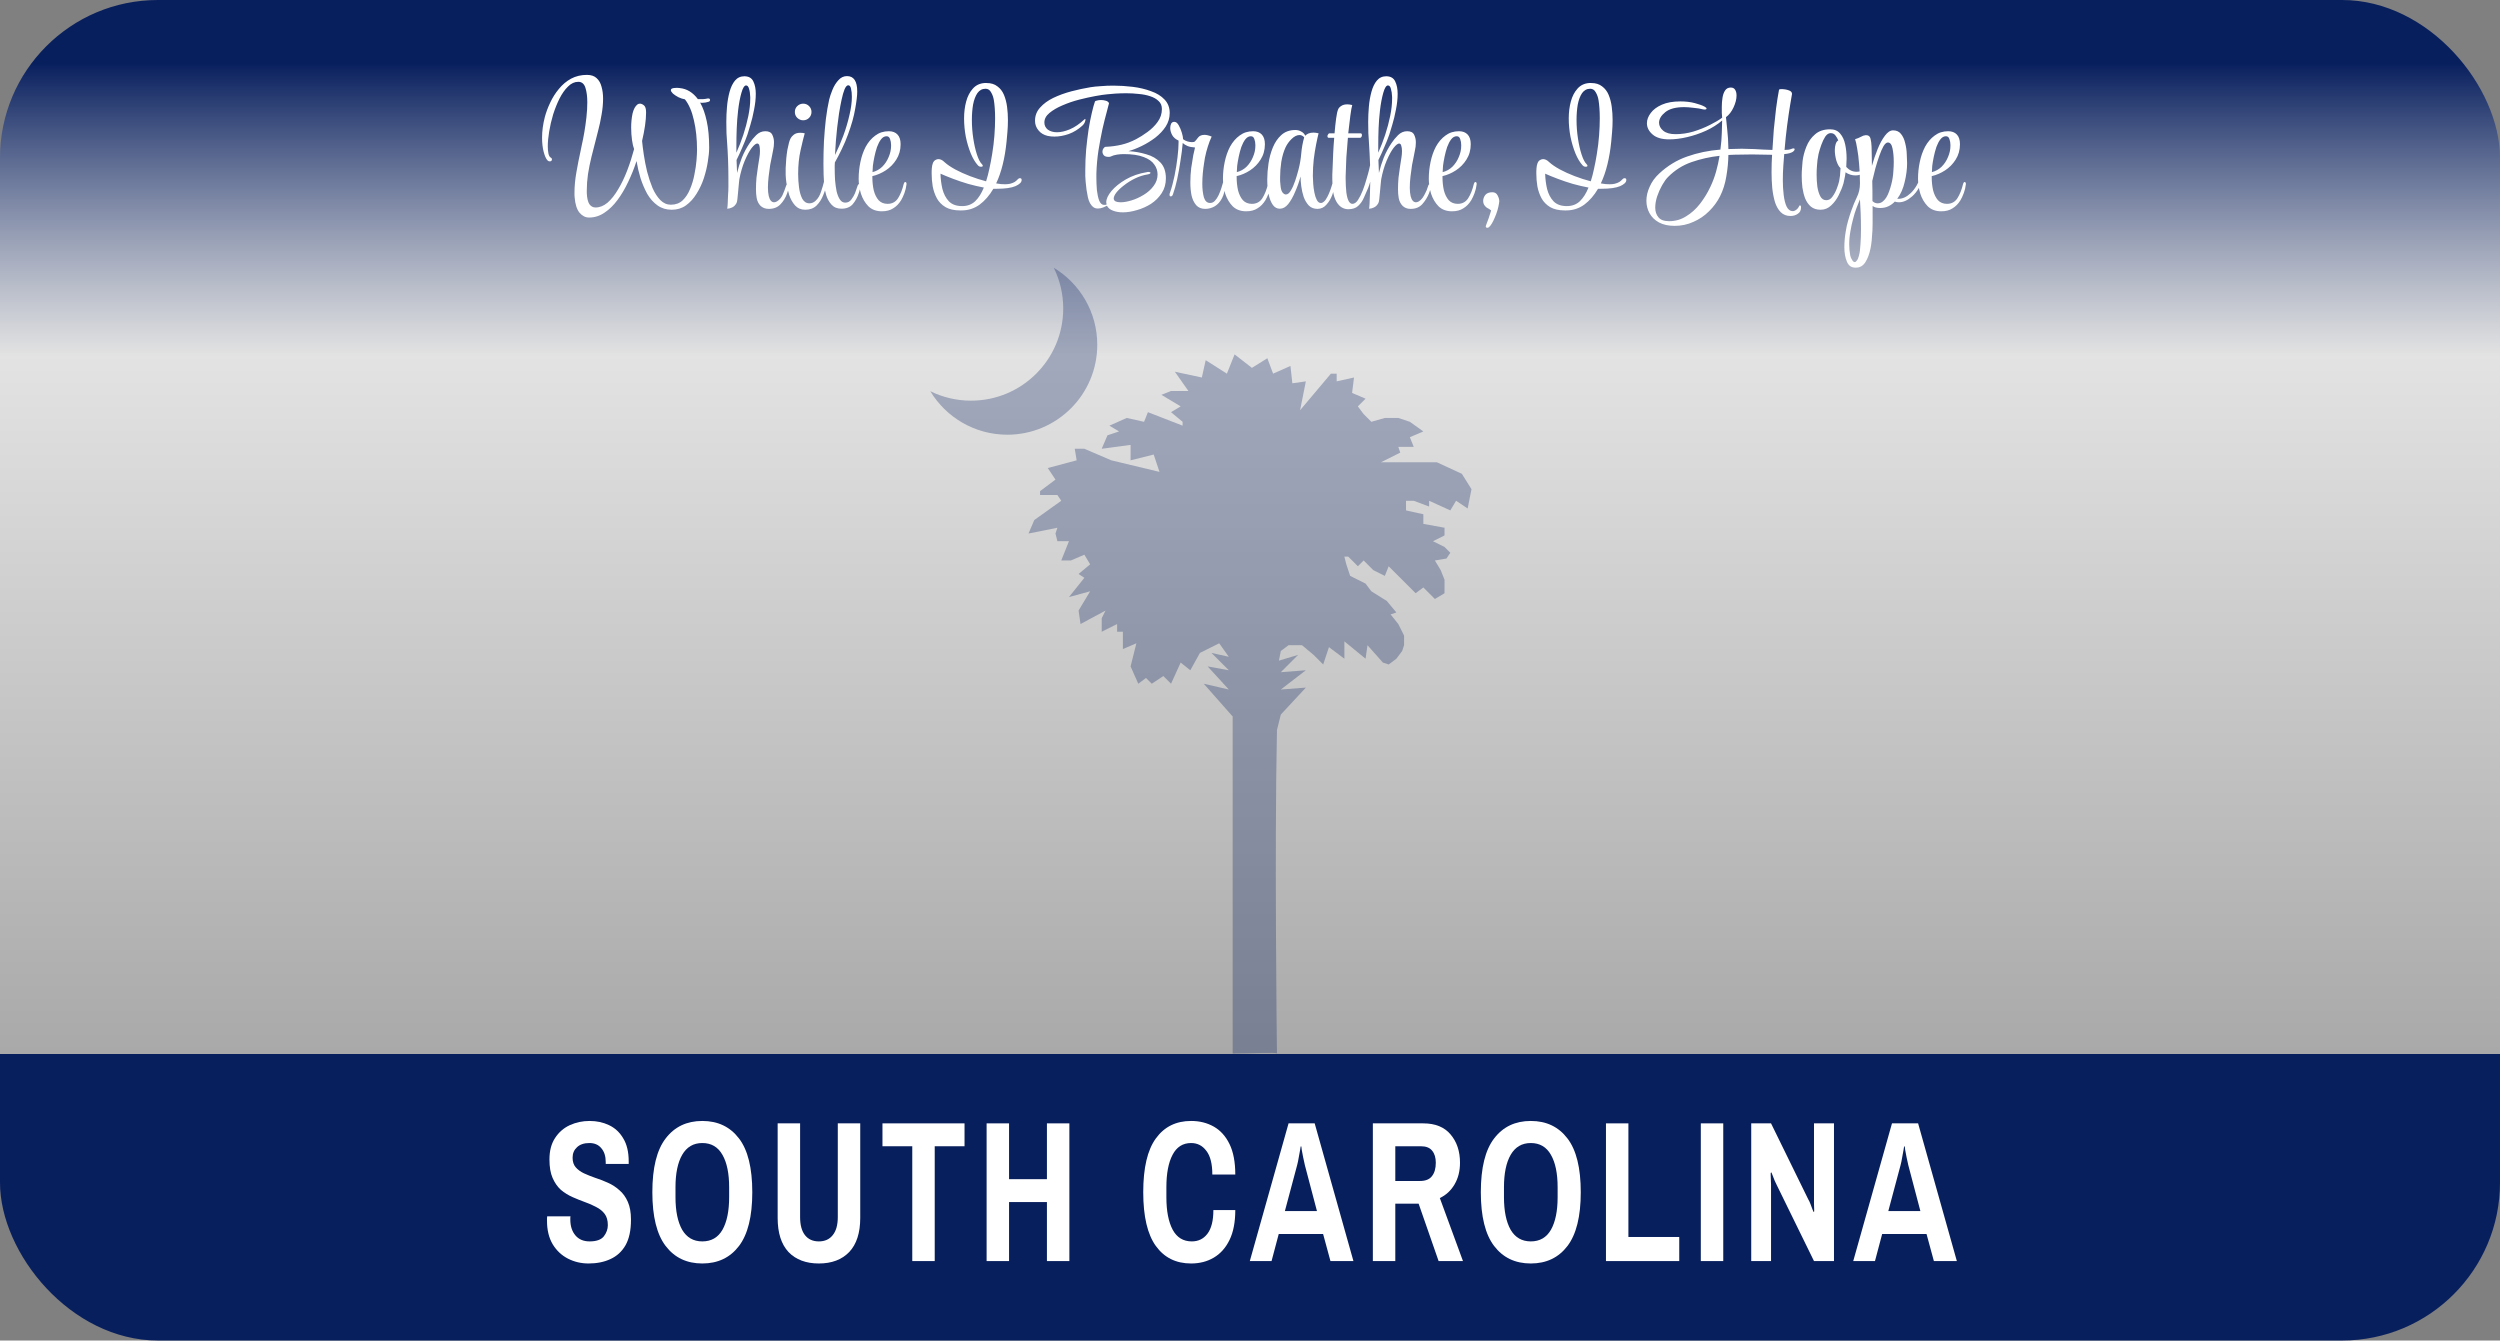 <svg width="649" height="348" viewBox="0 0 649 348" fill="none" xmlns="http://www.w3.org/2000/svg">
<rect x="0" y="0" width="649" height="348" fill="#808080" stroke="none"/>
<rect width="649" height="348" rx="41" fill="url(#paint0_linear_1068_330)"/>
<path d="M152.915 56.475C151.985 56.475 151.16 56.055 150.44 55.215C149.75 54.375 149.33 53.055 149.18 51.255C149.15 51.045 149.135 50.835 149.135 50.625C149.135 50.415 149.135 50.205 149.135 49.995C149.135 48.375 149.3 46.62 149.63 44.73C149.96 42.84 150.32 41.01 150.71 39.24C150.77 38.94 150.89 38.355 151.07 37.485C151.28 36.585 151.49 35.52 151.7 34.29C151.91 33.06 152.09 31.77 152.24 30.42C152.39 29.04 152.465 27.75 152.465 26.55C152.465 25.05 152.3 23.79 151.97 22.77C151.64 21.75 151.025 21.24 150.125 21.24C149.165 21.24 148.28 21.645 147.47 22.455C146.66 23.235 145.925 24.27 145.265 25.56C144.635 26.82 144.08 28.2 143.6 29.7C143.15 31.2 142.805 32.685 142.565 34.155C142.325 35.595 142.205 36.87 142.205 37.98C142.205 38.73 142.265 39.375 142.385 39.915C142.505 40.425 142.7 40.755 142.97 40.905C143.18 41.025 143.285 41.175 143.285 41.355C143.285 41.715 143.09 41.895 142.7 41.895C142.49 41.895 142.295 41.805 142.115 41.625C141.725 41.175 141.395 40.425 141.125 39.375C140.855 38.325 140.72 37.11 140.72 35.73C140.72 34.89 140.78 34.02 140.9 33.12C141.02 32.22 141.2 31.305 141.44 30.375C141.77 29.145 142.235 27.9 142.835 26.64C143.435 25.35 144.185 24.165 145.085 23.085C145.985 21.975 147.035 21.09 148.235 20.43C149.465 19.77 150.845 19.44 152.375 19.44C153.455 19.44 154.295 19.725 154.895 20.295C155.495 20.835 155.915 21.57 156.155 22.5C156.425 23.43 156.56 24.465 156.56 25.605C156.56 26.955 156.425 28.365 156.155 29.835C155.915 31.275 155.63 32.61 155.3 33.84C155 35.04 154.76 35.985 154.58 36.675C154.25 37.905 153.905 39.255 153.545 40.725C153.185 42.195 152.885 43.68 152.645 45.18C152.435 46.65 152.33 48.06 152.33 49.41V50.13C152.39 51.45 152.615 52.41 153.005 53.01C153.425 53.58 153.95 53.865 154.58 53.865C155.69 53.865 156.74 53.445 157.73 52.605C158.72 51.735 159.635 50.58 160.475 49.14C161.345 47.7 162.125 46.08 162.815 44.28C163.505 42.48 164.105 40.62 164.615 38.7C164.405 38.19 164.225 37.425 164.075 36.405C163.925 35.355 163.85 34.26 163.85 33.12C163.85 31.83 163.97 30.615 164.21 29.475C164.48 28.335 164.915 27.54 165.515 27.09C165.695 26.97 165.905 26.91 166.145 26.91C166.475 26.91 166.82 27.06 167.18 27.36C167.54 27.66 167.72 28.245 167.72 29.115V29.295C167.72 30.285 167.63 31.395 167.45 32.625C167.27 33.855 167.015 35.175 166.685 36.585C166.775 37.575 166.925 38.775 167.135 40.185C167.345 41.595 167.63 43.05 167.99 44.55C168.38 46.05 168.845 47.46 169.385 48.78C169.955 50.07 170.63 51.12 171.41 51.93C172.22 52.74 173.135 53.145 174.155 53.145C175.385 53.145 176.405 52.77 177.215 52.02C178.025 51.24 178.67 50.25 179.15 49.05C179.66 47.85 180.035 46.59 180.275 45.27C180.545 43.95 180.725 42.72 180.815 41.58C180.905 40.44 180.95 39.555 180.95 38.925C180.95 36.075 180.68 33.51 180.14 31.23C179.63 28.92 178.85 27.105 177.8 25.785C177.26 25.695 176.705 25.515 176.135 25.245C175.565 24.945 175.085 24.63 174.695 24.3C174.335 23.94 174.155 23.64 174.155 23.4C174.155 23.01 174.62 22.815 175.55 22.815C175.67 22.815 175.805 22.815 175.955 22.815C176.105 22.815 176.27 22.83 176.45 22.86C178.31 23.04 179.885 24 181.175 25.74C181.595 25.74 182.03 25.74 182.48 25.74C182.96 25.71 183.38 25.65 183.74 25.56H183.875C184.175 25.56 184.325 25.695 184.325 25.965C184.325 26.175 184.205 26.325 183.965 26.415C183.425 26.595 182.9 26.685 182.39 26.685C182.27 26.685 182.165 26.685 182.075 26.685C181.985 26.685 181.88 26.67 181.76 26.64C182.48 27.9 183.05 29.505 183.47 31.455C183.89 33.375 184.1 35.67 184.1 38.34C184.1 39.39 183.98 40.62 183.74 42.03C183.53 43.41 183.185 44.835 182.705 46.305C182.225 47.745 181.595 49.08 180.815 50.31C180.065 51.54 179.15 52.545 178.07 53.325C177.02 54.075 175.79 54.45 174.38 54.45C172.97 54.45 171.74 54.075 170.69 53.325C169.64 52.575 168.755 51.585 168.035 50.355C167.345 49.095 166.76 47.73 166.28 46.26C165.83 44.76 165.485 43.275 165.245 41.805C164.645 43.665 163.925 45.465 163.085 47.205C162.275 48.945 161.345 50.52 160.295 51.93C159.275 53.31 158.15 54.405 156.92 55.215C155.69 56.055 154.355 56.475 152.915 56.475ZM199.533 54.225C198.723 54.225 198.033 53.97 197.463 53.46C196.923 52.92 196.578 52.23 196.428 51.39C196.368 51.06 196.323 50.7 196.293 50.31C196.263 49.92 196.248 49.515 196.248 49.095C196.248 48.135 196.293 47.145 196.383 46.125C196.503 45.075 196.638 44.085 196.788 43.155C196.938 42.225 197.058 41.46 197.148 40.86C197.238 40.32 197.283 39.765 197.283 39.195C197.283 38.685 197.238 38.235 197.148 37.845C197.058 37.455 196.863 37.26 196.563 37.26C196.413 37.26 196.218 37.35 195.978 37.53C195.738 37.71 195.453 38.01 195.123 38.43C194.553 39.18 193.953 40.29 193.323 41.76C192.723 43.2 192.258 44.805 191.928 46.575C191.898 46.845 191.853 47.28 191.793 47.88C191.733 48.48 191.673 49.125 191.613 49.815C191.553 50.505 191.493 51.12 191.433 51.66C191.373 52.2 191.298 52.545 191.208 52.695C190.908 53.265 190.518 53.655 190.038 53.865C189.588 54.075 189.168 54.18 188.778 54.18C188.838 53.94 188.883 53.505 188.913 52.875C188.943 52.245 188.973 51.495 189.003 50.625C189.063 49.905 189.093 49.2 189.093 48.51C189.093 47.79 189.093 47.07 189.093 46.35C189.093 44.73 189.063 43.11 189.003 41.49C188.943 39.87 188.853 38.265 188.733 36.675C188.703 36.165 188.658 35.475 188.598 34.605C188.568 33.705 188.553 32.73 188.553 31.68C188.553 30.39 188.613 29.055 188.733 27.675C188.853 26.295 189.078 25.005 189.408 23.805C189.738 22.605 190.203 21.645 190.803 20.925C191.433 20.175 192.243 19.8 193.233 19.8C194.373 19.8 195.153 20.25 195.573 21.15C195.993 22.02 196.203 23.085 196.203 24.345C196.203 25.635 196.053 27.015 195.753 28.485C195.483 29.925 195.168 31.23 194.808 32.4C194.478 33.57 194.223 34.41 194.043 34.92C193.653 36.03 193.203 37.155 192.693 38.295C192.213 39.435 191.718 40.515 191.208 41.535L191.343 44.91C191.673 43.53 192.093 42.195 192.603 40.905C193.143 39.585 193.818 38.325 194.628 37.125C195.078 36.435 195.633 35.76 196.293 35.1C196.983 34.41 197.778 34.065 198.678 34.065C199.578 34.065 200.178 34.365 200.478 34.965C200.778 35.565 200.928 36.225 200.928 36.945C200.928 37.695 200.853 38.37 200.703 38.97C200.673 39.21 200.583 39.675 200.433 40.365C200.283 41.055 200.118 41.88 199.938 42.84C199.788 43.8 199.653 44.805 199.533 45.855C199.413 46.875 199.353 47.835 199.353 48.735C199.353 49.545 199.428 50.28 199.578 50.94C199.848 51.99 200.313 52.515 200.973 52.515C201.153 52.515 201.393 52.44 201.693 52.29C202.323 51.9 202.803 51.36 203.133 50.67C203.463 49.95 203.778 49.125 204.078 48.195C204.198 47.865 204.378 47.7 204.618 47.7C204.768 47.7 204.843 47.85 204.843 48.15V48.33C204.843 48.54 204.783 48.825 204.663 49.185C204.573 49.515 204.468 49.845 204.348 50.175C203.958 51.285 203.373 52.245 202.593 53.055C201.843 53.835 200.853 54.225 199.623 54.225H199.533ZM191.163 39.645C191.823 38.175 192.423 36.63 192.963 35.01C193.503 33.36 193.938 31.725 194.268 30.105C194.598 28.485 194.763 27 194.763 25.65V25.2C194.733 24.33 194.628 23.61 194.448 23.04C194.298 22.47 194.043 22.185 193.683 22.185C193.233 22.185 192.828 22.83 192.468 24.12C192.108 25.38 191.823 26.895 191.613 28.665C191.433 30.225 191.313 31.785 191.253 33.345C191.193 34.875 191.163 36.39 191.163 37.89V39.645ZM208.504 31.23C207.934 31.23 207.424 31.02 206.974 30.6C206.554 30.18 206.344 29.67 206.344 29.07C206.344 28.47 206.554 27.96 206.974 27.54C207.424 27.12 207.934 26.91 208.504 26.91C209.104 26.91 209.614 27.12 210.034 27.54C210.454 27.96 210.664 28.47 210.664 29.07C210.664 29.67 210.454 30.18 210.034 30.6C209.614 31.02 209.104 31.23 208.504 31.23ZM209.044 54.45C207.964 54.45 207.079 54.075 206.389 53.325C205.729 52.575 205.219 51.66 204.859 50.58C204.529 49.47 204.289 48.405 204.139 47.385C204.049 46.695 203.989 46.05 203.959 45.45C203.959 44.82 203.959 44.205 203.959 43.605C204.019 41.895 204.169 40.32 204.409 38.88C204.679 37.44 204.949 36.465 205.219 35.955C205.399 35.595 205.684 35.265 206.074 34.965C206.494 34.635 207.049 34.47 207.739 34.47C208.129 34.47 208.519 34.515 208.909 34.605C208.609 35.655 208.249 37.125 207.829 39.015C207.409 40.875 207.199 42.93 207.199 45.18C207.199 46.32 207.274 47.475 207.424 48.645C207.574 49.815 207.859 50.805 208.279 51.615C208.729 52.395 209.344 52.785 210.124 52.785C210.754 52.785 211.309 52.545 211.789 52.065C212.389 51.495 212.839 50.73 213.139 49.77C213.469 48.81 213.754 47.835 213.994 46.845C214.084 46.425 214.234 46.215 214.444 46.215C214.654 46.215 214.759 46.395 214.759 46.755C214.759 46.845 214.744 46.95 214.714 47.07C214.714 47.19 214.699 47.325 214.669 47.475C214.489 48.495 214.174 49.545 213.724 50.625C213.304 51.705 212.719 52.62 211.969 53.37C211.219 54.09 210.244 54.45 209.044 54.45ZM218.444 54.18C217.364 54.18 216.509 53.835 215.879 53.145C215.249 52.455 214.784 51.63 214.484 50.67C214.184 49.68 214.004 48.765 213.944 47.925C213.884 47.115 213.839 46.26 213.809 45.36C213.779 44.43 213.764 43.455 213.764 42.435C213.764 40.575 213.809 38.655 213.899 36.675C214.019 34.695 214.184 32.775 214.394 30.915C214.634 29.025 214.919 27.345 215.249 25.875C215.429 25.125 215.714 24.27 216.104 23.31C216.494 22.35 217.004 21.525 217.634 20.835C218.264 20.115 219.014 19.755 219.884 19.755C221.654 19.755 222.539 21.09 222.539 23.76C222.539 24.81 222.359 26.325 221.999 28.305C221.669 30.255 221.054 32.445 220.154 34.875C219.704 36.135 219.164 37.41 218.534 38.7C217.934 39.96 217.334 41.115 216.734 42.165C216.704 42.405 216.689 42.66 216.689 42.93C216.689 43.17 216.689 43.41 216.689 43.65C216.689 44.67 216.719 45.705 216.779 46.755C216.869 47.805 217.004 48.78 217.184 49.68C217.394 50.55 217.679 51.255 218.039 51.795C218.399 52.335 218.864 52.605 219.434 52.605C220.094 52.605 220.619 52.335 221.009 51.795C221.429 51.225 221.744 50.685 221.954 50.175C222.074 49.905 222.179 49.605 222.269 49.275C222.389 48.945 222.509 48.6 222.629 48.24C222.749 47.91 222.914 47.745 223.124 47.745C223.274 47.745 223.349 47.91 223.349 48.24V48.33C223.349 48.54 223.304 48.81 223.214 49.14C223.154 49.47 223.064 49.8 222.944 50.13C222.584 51.24 222.059 52.2 221.369 53.01C220.679 53.79 219.704 54.18 218.444 54.18ZM216.779 40.23C217.559 38.64 218.279 36.96 218.939 35.19C219.599 33.39 220.124 31.62 220.514 29.88C220.934 28.14 221.144 26.565 221.144 25.155C221.144 24.285 221.069 23.565 220.919 22.995C220.799 22.425 220.559 22.14 220.199 22.14C219.869 22.14 219.554 22.485 219.254 23.175C218.984 23.835 218.729 24.72 218.489 25.83C218.249 26.94 218.024 28.14 217.814 29.43C217.634 30.69 217.469 31.95 217.319 33.21C217.199 34.44 217.094 35.535 217.004 36.495C216.944 37.425 216.899 38.1 216.869 38.52C216.869 38.7 216.854 38.94 216.824 39.24C216.824 39.51 216.809 39.84 216.779 40.23ZM228.938 54.855C227.498 54.855 226.328 54.42 225.428 53.55C224.558 52.65 223.913 51.555 223.493 50.265C223.103 48.945 222.908 47.655 222.908 46.395C222.908 44.955 223.058 43.515 223.358 42.075C223.658 40.605 224.123 39.27 224.753 38.07C225.413 36.87 226.238 35.91 227.228 35.19C228.218 34.44 229.388 34.065 230.738 34.065C231.698 34.065 232.448 34.35 232.988 34.92C233.528 35.49 233.798 36.33 233.798 37.44C233.798 38.94 233.423 40.275 232.673 41.445C231.953 42.585 231.038 43.515 229.928 44.235C228.818 44.955 227.663 45.45 226.463 45.72V45.945C226.463 47.175 226.583 48.33 226.823 49.41C227.093 50.46 227.513 51.315 228.083 51.975C228.683 52.605 229.463 52.92 230.423 52.92C231.593 52.92 232.493 52.44 233.123 51.48C233.753 50.49 234.248 49.245 234.608 47.745C234.638 47.625 234.683 47.52 234.743 47.43C234.833 47.31 234.908 47.25 234.968 47.25C235.238 47.25 235.358 47.445 235.328 47.835C235.238 48.645 235.058 49.41 234.788 50.13C234.518 50.85 234.233 51.465 233.933 51.975C233.363 52.905 232.673 53.61 231.863 54.09C231.083 54.6 230.108 54.855 228.938 54.855ZM226.508 44.685C227.468 44.445 228.308 43.98 229.028 43.29C229.748 42.57 230.303 41.73 230.693 40.77C231.113 39.81 231.323 38.835 231.323 37.845V37.62C231.323 37.08 231.233 36.57 231.053 36.09C230.903 35.61 230.603 35.37 230.153 35.37C229.613 35.37 229.133 35.64 228.713 36.18C228.323 36.69 227.978 37.35 227.678 38.16C227.408 38.97 227.183 39.81 227.003 40.68C226.823 41.55 226.688 42.345 226.598 43.065C226.538 43.785 226.508 44.31 226.508 44.64V44.685ZM249.284 54.63C247.724 54.63 246.449 54.345 245.459 53.775C244.469 53.175 243.719 52.41 243.209 51.48C242.699 50.52 242.339 49.485 242.129 48.375C241.949 47.265 241.859 46.185 241.859 45.135C241.859 44.895 241.859 44.655 241.859 44.415C241.859 44.145 241.874 43.89 241.904 43.65C241.934 43.2 242.024 42.765 242.174 42.345C242.354 41.895 242.639 41.595 243.029 41.445C243.209 41.355 243.419 41.31 243.659 41.31C243.869 41.31 244.109 41.37 244.379 41.49C244.649 41.61 244.934 41.82 245.234 42.12C245.894 42.72 246.794 43.335 247.934 43.965C249.104 44.595 250.394 45.18 251.804 45.72C253.214 46.26 254.609 46.71 255.989 47.07C256.319 46.05 256.604 44.955 256.844 43.785C257.114 42.585 257.354 41.325 257.564 40.005C257.834 38.385 258.029 36.78 258.149 35.19C258.269 33.6 258.329 32.115 258.329 30.735C258.329 29.775 258.299 28.89 258.239 28.08C258.179 27.27 258.104 26.595 258.014 26.055C257.894 25.275 257.654 24.585 257.294 23.985C256.964 23.355 256.484 23.04 255.854 23.04C254.984 23.04 254.279 23.415 253.739 24.165C253.229 24.915 252.854 25.905 252.614 27.135C252.404 28.365 252.299 29.7 252.299 31.14C252.299 32.73 252.419 34.32 252.659 35.91C252.899 37.5 253.214 38.895 253.604 40.095C253.994 41.295 254.414 42.12 254.864 42.57C255.044 42.75 255.134 42.9 255.134 43.02C255.134 43.2 254.984 43.29 254.684 43.29C254.354 43.29 254.084 43.17 253.874 42.93C253.184 42.18 252.569 41.16 252.029 39.87C251.489 38.55 251.054 37.095 250.724 35.505C250.424 33.915 250.274 32.325 250.274 30.735C250.274 29.175 250.454 27.72 250.814 26.37C251.174 25.02 251.744 23.91 252.524 23.04C253.304 22.14 254.324 21.645 255.584 21.555H256.124C257.264 21.555 258.194 21.84 258.914 22.41C259.664 22.95 260.234 23.685 260.624 24.615C261.014 25.545 261.284 26.58 261.434 27.72C261.584 28.86 261.659 30 261.659 31.14C261.659 32.25 261.614 33.3 261.524 34.29C261.434 35.28 261.359 36.12 261.299 36.81C261.089 38.91 260.759 40.875 260.309 42.705C259.859 44.535 259.289 46.17 258.599 47.61C259.019 47.67 259.424 47.73 259.814 47.79C260.204 47.82 260.564 47.835 260.894 47.835C261.404 47.835 261.854 47.79 262.244 47.7C262.784 47.55 263.189 47.385 263.459 47.205C263.759 46.995 263.999 46.785 264.179 46.575C264.359 46.365 264.554 46.26 264.764 46.26C265.064 46.26 265.214 46.395 265.214 46.665V46.755C265.214 47.325 264.674 47.85 263.594 48.33C262.514 48.78 260.909 49.005 258.779 49.005H257.879C256.859 50.745 255.659 52.125 254.279 53.145C252.899 54.135 251.324 54.63 249.554 54.63H249.284ZM249.779 53.505C251.129 53.505 252.254 53.085 253.154 52.245C254.054 51.375 254.804 50.19 255.404 48.69C254.114 48.45 252.764 48.135 251.354 47.745C249.944 47.325 248.609 46.875 247.349 46.395C246.089 45.915 245.024 45.48 244.154 45.09C244.184 46.44 244.349 47.76 244.649 49.05C244.979 50.34 245.534 51.405 246.314 52.245C247.124 53.085 248.279 53.505 249.779 53.505ZM291.505 55.125C290.515 55.125 289.645 54.975 288.895 54.675C288.175 54.405 287.665 53.985 287.365 53.415C287.155 53.535 286.825 53.685 286.375 53.865C285.925 54.045 285.475 54.135 285.025 54.135C284.575 54.135 284.2 54.03 283.9 53.82C283.18 53.31 282.685 52.44 282.415 51.21C282.145 49.98 281.95 48.63 281.83 47.16C281.8 46.68 281.77 46.2 281.74 45.72C281.74 45.21 281.74 44.7 281.74 44.19C281.74 42.45 281.815 40.665 281.965 38.835C282.145 37.005 282.355 35.265 282.595 33.615C282.865 31.965 283.15 30.51 283.45 29.25C283.75 27.96 284.02 26.985 284.26 26.325C284.32 26.235 284.5 26.16 284.8 26.1C285.1 26.01 285.445 25.965 285.835 25.965C286.255 25.965 286.66 26.025 287.05 26.145C287.44 26.235 287.725 26.445 287.905 26.775C287.815 27.195 287.605 28.005 287.275 29.205C286.945 30.375 286.585 31.815 286.195 33.525C285.835 35.205 285.49 37.05 285.16 39.06C284.86 41.04 284.68 43.05 284.62 45.09V46.215C284.62 47.235 284.665 48.285 284.755 49.365C284.875 50.415 285.07 51.315 285.34 52.065C285.64 52.785 286.045 53.16 286.555 53.19H286.645C286.735 53.19 286.825 53.19 286.915 53.19C287.035 53.16 287.155 53.13 287.275 53.1C287.215 52.86 287.185 52.665 287.185 52.515C287.185 51.645 287.635 50.67 288.535 49.59C289.435 48.51 290.68 47.505 292.27 46.575C293.89 45.645 295.72 45.015 297.76 44.685C297.85 44.655 297.925 44.64 297.985 44.64C298.075 44.64 298.135 44.64 298.165 44.64C298.495 44.64 298.66 44.715 298.66 44.865C298.66 45.045 298.435 45.18 297.985 45.27C296.845 45.45 295.75 45.795 294.7 46.305C293.65 46.815 292.705 47.4 291.865 48.06C291.025 48.69 290.35 49.32 289.84 49.95C289.36 50.58 289.12 51.105 289.12 51.525C289.12 51.855 289.285 52.11 289.615 52.29C289.945 52.44 290.38 52.515 290.92 52.515C291.73 52.515 292.675 52.35 293.755 52.02C294.835 51.69 295.885 51.21 296.905 50.58C297.955 49.95 298.81 49.185 299.47 48.285C300.16 47.385 300.505 46.38 300.505 45.27C300.505 44.34 300.22 43.485 299.65 42.705C299.11 41.895 298.195 41.25 296.905 40.77C295.615 40.26 293.89 40.005 291.73 40.005C291.16 40.005 290.575 40.05 289.975 40.14C289.375 40.23 288.79 40.41 288.22 40.68C288.13 40.68 288.04 40.695 287.95 40.725C287.89 40.725 287.83 40.725 287.77 40.725C287.2 40.725 286.795 40.59 286.555 40.32C286.315 40.02 286.195 39.705 286.195 39.375C286.195 39.045 286.285 38.76 286.465 38.52C286.645 38.25 286.84 38.115 287.05 38.115C288.46 38.055 289.81 37.875 291.1 37.575C292.39 37.275 293.665 36.795 294.925 36.135C295.855 35.655 296.83 35.04 297.85 34.29C298.9 33.54 299.785 32.67 300.505 31.68C301.255 30.66 301.63 29.535 301.63 28.305C301.63 27.435 301.345 26.745 300.775 26.235C300.235 25.695 299.5 25.275 298.57 24.975C297.67 24.675 296.68 24.48 295.6 24.39C294.52 24.27 293.455 24.21 292.405 24.21C291.385 24.21 290.425 24.24 289.525 24.3C288.655 24.36 287.965 24.42 287.455 24.48C286.735 24.54 285.715 24.69 284.395 24.93C283.075 25.17 281.65 25.485 280.12 25.875C278.62 26.265 277.18 26.76 275.8 27.36C274.45 27.93 273.325 28.59 272.425 29.34C271.555 30.06 271.12 30.885 271.12 31.815C271.12 32.565 271.42 33.18 272.02 33.66C272.65 34.11 273.445 34.335 274.405 34.335C275.395 34.335 276.505 34.08 277.735 33.57C278.995 33.03 280.27 32.16 281.56 30.96C281.62 30.9 281.665 30.87 281.695 30.87C281.755 30.87 281.785 30.93 281.785 31.05C281.785 31.23 281.725 31.47 281.605 31.77C281.485 32.07 281.275 32.355 280.975 32.625C279.925 33.585 278.755 34.305 277.465 34.785C276.175 35.235 274.93 35.46 273.73 35.46C273.43 35.46 273.13 35.445 272.83 35.415C272.53 35.385 272.245 35.34 271.975 35.28C270.955 35.04 270.16 34.56 269.59 33.84C268.99 33.12 268.69 32.295 268.69 31.365C268.69 30.045 269.125 28.905 269.995 27.945C270.865 26.955 272.005 26.115 273.415 25.425C274.855 24.735 276.415 24.165 278.095 23.715C279.805 23.265 281.485 22.905 283.135 22.635C283.885 22.515 284.77 22.425 285.79 22.365C286.81 22.275 287.89 22.23 289.03 22.23C290.68 22.23 292.36 22.335 294.07 22.545C295.78 22.755 297.355 23.13 298.795 23.67C300.265 24.18 301.435 24.9 302.305 25.83C303.205 26.76 303.655 27.93 303.655 29.34C303.655 30.6 303.31 31.77 302.62 32.85C301.93 33.9 301.03 34.86 299.92 35.73C298.81 36.57 297.64 37.29 296.41 37.89C295.18 38.49 294.025 38.94 292.945 39.24C294.565 39.33 296.11 39.6 297.58 40.05C299.08 40.47 300.295 41.175 301.225 42.165C302.185 43.155 302.665 44.535 302.665 46.305C302.665 47.745 302.305 49.02 301.585 50.13C300.865 51.24 299.935 52.17 298.795 52.92C297.655 53.64 296.44 54.18 295.15 54.54C293.86 54.93 292.645 55.125 291.505 55.125ZM312.884 54.225C311.894 54.225 311.114 53.91 310.544 53.28C309.974 52.62 309.569 51.78 309.329 50.76C309.119 49.71 309.014 48.585 309.014 47.385C309.014 46.095 309.089 44.835 309.239 43.605C309.419 42.345 309.599 41.235 309.779 40.275C309.989 39.315 310.139 38.655 310.229 38.295C309.389 38.235 308.729 38.1 308.249 37.89C307.769 37.68 307.364 37.425 307.034 37.125C306.914 38.565 306.719 40.11 306.449 41.76C306.209 43.41 305.924 45 305.594 46.53C305.264 48.03 304.904 49.32 304.514 50.4C304.394 50.79 304.199 50.985 303.929 50.985C303.719 50.985 303.614 50.85 303.614 50.58C303.614 50.52 303.614 50.445 303.614 50.355C303.644 50.265 303.674 50.175 303.704 50.085C304.184 48.705 304.589 47.205 304.919 45.585C305.249 43.935 305.504 42.345 305.684 40.815C305.864 39.285 305.954 38.01 305.954 36.99V36.495C305.204 36.165 304.649 35.685 304.289 35.055C303.959 34.425 303.794 33.825 303.794 33.255C303.794 32.835 303.869 32.46 304.019 32.13C304.199 31.8 304.454 31.635 304.784 31.635H304.874C305.294 31.635 305.669 31.935 305.999 32.535C306.329 33.105 306.599 33.75 306.809 34.47C307.019 35.16 307.124 35.715 307.124 36.135C307.484 36.405 307.874 36.6 308.294 36.72C308.744 36.84 309.119 36.9 309.419 36.9C309.809 36.9 310.064 36.84 310.184 36.72C310.424 36.48 310.709 36.135 311.039 35.685C311.399 35.235 311.954 35.01 312.704 35.01C313.214 35.01 313.829 35.16 314.549 35.46C314.189 36.21 313.859 37.065 313.559 38.025C313.259 38.955 313.004 39.945 312.794 40.995C312.764 41.235 312.689 41.715 312.569 42.435C312.449 43.155 312.344 43.98 312.254 44.91C312.164 45.84 312.119 46.77 312.119 47.7C312.119 49.02 312.254 50.19 312.524 51.21C312.824 52.2 313.364 52.695 314.144 52.695C314.624 52.695 315.044 52.5 315.404 52.11C315.764 51.72 316.079 51.24 316.349 50.67C316.619 50.07 316.844 49.5 317.024 48.96C317.204 48.39 317.339 47.94 317.429 47.61C317.489 47.34 317.609 47.205 317.789 47.205C317.939 47.205 318.014 47.37 318.014 47.7V47.925C318.014 49.305 317.759 50.475 317.249 51.435C316.769 52.365 316.139 53.07 315.359 53.55C314.579 54 313.754 54.225 312.884 54.225ZM323.509 54.855C322.069 54.855 320.899 54.42 319.999 53.55C319.129 52.65 318.484 51.555 318.064 50.265C317.674 48.945 317.479 47.655 317.479 46.395C317.479 44.955 317.629 43.515 317.929 42.075C318.229 40.605 318.694 39.27 319.324 38.07C319.984 36.87 320.809 35.91 321.799 35.19C322.789 34.44 323.959 34.065 325.309 34.065C326.269 34.065 327.019 34.35 327.559 34.92C328.099 35.49 328.369 36.33 328.369 37.44C328.369 38.94 327.994 40.275 327.244 41.445C326.524 42.585 325.609 43.515 324.499 44.235C323.389 44.955 322.234 45.45 321.034 45.72V45.945C321.034 47.175 321.154 48.33 321.394 49.41C321.664 50.46 322.084 51.315 322.654 51.975C323.254 52.605 324.034 52.92 324.994 52.92C326.164 52.92 327.064 52.44 327.694 51.48C328.324 50.49 328.819 49.245 329.179 47.745C329.209 47.625 329.254 47.52 329.314 47.43C329.404 47.31 329.479 47.25 329.539 47.25C329.809 47.25 329.929 47.445 329.899 47.835C329.809 48.645 329.629 49.41 329.359 50.13C329.089 50.85 328.804 51.465 328.504 51.975C327.934 52.905 327.244 53.61 326.434 54.09C325.654 54.6 324.679 54.855 323.509 54.855ZM321.079 44.685C322.039 44.445 322.879 43.98 323.599 43.29C324.319 42.57 324.874 41.73 325.264 40.77C325.684 39.81 325.894 38.835 325.894 37.845V37.62C325.894 37.08 325.804 36.57 325.624 36.09C325.474 35.61 325.174 35.37 324.724 35.37C324.184 35.37 323.704 35.64 323.284 36.18C322.894 36.69 322.549 37.35 322.249 38.16C321.979 38.97 321.754 39.81 321.574 40.68C321.394 41.55 321.259 42.345 321.169 43.065C321.109 43.785 321.079 44.31 321.079 44.64V44.685ZM342.035 54.225C341.105 54.225 340.355 53.94 339.785 53.37C339.215 52.77 338.765 52.02 338.435 51.12C338.135 50.19 337.925 49.26 337.805 48.33C337.685 47.37 337.625 46.53 337.625 45.81C337.265 47.16 336.8 48.48 336.23 49.77C335.69 51.06 335.09 52.125 334.43 52.965C333.77 53.775 333.05 54.18 332.27 54.18H332.225C331.505 54.18 330.905 53.85 330.425 53.19C329.945 52.5 329.585 51.6 329.345 50.49C329.105 49.38 328.985 48.18 328.985 46.89V46.44C328.985 45.24 329.09 43.92 329.3 42.48C329.51 41.01 329.885 39.615 330.425 38.295C330.965 36.975 331.7 35.895 332.63 35.055C333.59 34.185 334.805 33.75 336.275 33.75C336.845 33.75 337.355 33.885 337.805 34.155C338.285 34.395 338.63 34.755 338.84 35.235C339.05 34.995 339.335 34.8 339.695 34.65C340.055 34.5 340.49 34.425 341 34.425C341.18 34.425 341.375 34.44 341.585 34.47C341.825 34.5 342.065 34.545 342.305 34.605C342.125 35.295 341.915 36.24 341.675 37.44C341.435 38.64 341.225 39.96 341.045 41.4C340.895 42.81 340.82 44.19 340.82 45.54V45.72C340.82 46.29 340.85 46.965 340.91 47.745C340.97 48.525 341.075 49.29 341.225 50.04C341.375 50.79 341.585 51.42 341.855 51.93C342.125 52.44 342.47 52.695 342.89 52.695H342.935C343.175 52.695 343.43 52.575 343.7 52.335C344 52.095 344.315 51.645 344.645 50.985C345.095 50.115 345.515 48.99 345.905 47.61C345.965 47.34 346.085 47.205 346.265 47.205C346.415 47.205 346.49 47.385 346.49 47.745V47.925C346.43 48.705 346.22 49.59 345.86 50.58C345.5 51.57 344.99 52.425 344.33 53.145C343.7 53.865 342.935 54.225 342.035 54.225ZM333.8 50.49C334.28 50.49 334.715 50.145 335.105 49.455C335.525 48.765 335.9 47.925 336.23 46.935C336.56 45.945 336.845 44.985 337.085 44.055C337.445 42.675 337.685 41.28 337.805 39.87C337.925 38.43 338.18 37.02 338.57 35.64C338.21 35.25 337.805 35.055 337.355 35.055C336.695 35.055 336.02 35.385 335.33 36.045C334.64 36.705 334.1 37.455 333.71 38.295C333.23 39.345 332.87 40.575 332.63 41.985C332.42 43.395 332.315 44.745 332.315 46.035C332.315 46.365 332.315 46.695 332.315 47.025C332.345 47.355 332.375 47.67 332.405 47.97C332.465 48.87 332.63 49.515 332.9 49.905C333.2 50.295 333.5 50.49 333.8 50.49ZM350.005 54.315C349.435 54.315 348.88 54.165 348.34 53.865C347.8 53.535 347.335 53.04 346.945 52.38C346.465 51.54 346.165 50.565 346.045 49.455C345.925 48.345 345.865 47.34 345.865 46.44V45.36C345.895 45 345.925 44.325 345.955 43.335C345.985 42.345 346.03 41.19 346.09 39.87C346.15 38.52 346.24 37.155 346.36 35.775H344.965C344.725 35.775 344.605 35.625 344.605 35.325C344.605 35.175 344.665 35.025 344.785 34.875C344.875 34.695 344.995 34.605 345.145 34.605H346.45C346.57 33.195 346.705 31.92 346.855 30.78C347.005 29.64 347.185 28.83 347.395 28.35C347.545 28.02 347.815 27.735 348.205 27.495C348.595 27.225 349.12 27.09 349.78 27.09C349.96 27.09 350.155 27.105 350.365 27.135C350.605 27.165 350.83 27.21 351.04 27.27C350.89 27.78 350.725 28.71 350.545 30.06C350.365 31.38 350.185 32.895 350.005 34.605H353.2C353.44 34.605 353.56 34.77 353.56 35.1C353.56 35.25 353.515 35.4 353.425 35.55C353.335 35.7 353.215 35.775 353.065 35.775H349.915C349.765 37.425 349.63 39.135 349.51 40.905C349.42 42.645 349.36 44.25 349.33 45.72V46.485C349.33 46.995 349.345 47.565 349.375 48.195C349.405 48.795 349.45 49.38 349.51 49.95C349.66 51.03 349.87 51.795 350.14 52.245C350.41 52.695 350.725 52.92 351.085 52.92C351.595 52.92 352.075 52.59 352.525 51.93C352.975 51.24 353.395 50.4 353.785 49.41C354.175 48.39 354.505 47.385 354.775 46.395C355.075 45.405 355.3 44.58 355.45 43.92C355.6 43.23 355.675 42.885 355.675 42.885C355.645 41.835 355.6 40.8 355.54 39.78C355.48 38.73 355.42 37.695 355.36 36.675C355.33 36.165 355.285 35.475 355.225 34.605C355.195 33.705 355.18 32.73 355.18 31.68C355.18 30.39 355.24 29.055 355.36 27.675C355.48 26.295 355.705 25.005 356.035 23.805C356.365 22.605 356.83 21.645 357.43 20.925C358.06 20.175 358.87 19.8 359.86 19.8C361 19.8 361.78 20.25 362.2 21.15C362.62 22.02 362.83 23.085 362.83 24.345C362.83 25.635 362.68 27.015 362.38 28.485C362.11 29.925 361.795 31.23 361.435 32.4C361.105 33.57 360.85 34.41 360.67 34.92C360.28 36.03 359.83 37.155 359.32 38.295C358.84 39.435 358.345 40.515 357.835 41.535L357.97 44.91C358.3 43.53 358.72 42.195 359.23 40.905C359.77 39.585 360.445 38.325 361.255 37.125C361.705 36.435 362.26 35.76 362.92 35.1C363.61 34.41 364.405 34.065 365.305 34.065C366.205 34.065 366.805 34.365 367.105 34.965C367.405 35.565 367.555 36.225 367.555 36.945C367.555 37.695 367.48 38.37 367.33 38.97C367.3 39.21 367.21 39.675 367.06 40.365C366.91 41.055 366.745 41.88 366.565 42.84C366.415 43.8 366.28 44.805 366.16 45.855C366.04 46.875 365.98 47.835 365.98 48.735C365.98 49.545 366.055 50.28 366.205 50.94C366.475 51.99 366.94 52.515 367.6 52.515C367.78 52.515 368.02 52.44 368.32 52.29C368.71 52.05 369.04 51.735 369.31 51.345C369.58 50.955 369.805 50.565 369.985 50.175C370.135 49.905 370.27 49.62 370.39 49.32C370.51 48.99 370.63 48.63 370.75 48.24C370.87 47.91 371.035 47.745 371.245 47.745C371.395 47.745 371.47 47.895 371.47 48.195V48.375C371.41 48.885 371.245 49.485 370.975 50.175C370.555 51.225 369.97 52.17 369.22 53.01C368.47 53.82 367.48 54.225 366.25 54.225H366.16C365.35 54.225 364.675 53.97 364.135 53.46C363.595 52.92 363.25 52.23 363.1 51.39C363.04 51.06 362.995 50.7 362.965 50.31C362.935 49.92 362.92 49.515 362.92 49.095C362.92 48.135 362.965 47.145 363.055 46.125C363.175 45.075 363.31 44.085 363.46 43.155C363.61 42.225 363.73 41.46 363.82 40.86C363.91 40.32 363.955 39.765 363.955 39.195C363.955 38.685 363.895 38.235 363.775 37.845C363.685 37.455 363.49 37.26 363.19 37.26C363.04 37.26 362.845 37.35 362.605 37.53C362.365 37.71 362.08 38.01 361.75 38.43C361.18 39.18 360.58 40.29 359.95 41.76C359.35 43.2 358.885 44.805 358.555 46.575C358.525 46.845 358.48 47.28 358.42 47.88C358.36 48.48 358.3 49.125 358.24 49.815C358.18 50.505 358.12 51.12 358.06 51.66C358 52.2 357.925 52.545 357.835 52.695C357.535 53.265 357.145 53.655 356.665 53.865C356.215 54.075 355.795 54.18 355.405 54.18C355.465 53.94 355.51 53.505 355.54 52.875C355.57 52.245 355.6 51.495 355.63 50.625C355.66 50.025 355.675 49.44 355.675 48.87C355.705 48.3 355.72 47.73 355.72 47.16C355.63 47.43 355.54 47.715 355.45 48.015C355.36 48.285 355.27 48.54 355.18 48.78C354.82 49.62 354.445 50.475 354.055 51.345C353.695 52.185 353.2 52.89 352.57 53.46C351.97 54.03 351.115 54.315 350.005 54.315ZM357.79 39.645C358.45 38.175 359.05 36.63 359.59 35.01C360.13 33.36 360.565 31.725 360.895 30.105C361.225 28.485 361.39 27 361.39 25.65V25.2C361.36 24.33 361.255 23.61 361.075 23.04C360.925 22.47 360.67 22.185 360.31 22.185C359.86 22.185 359.455 22.83 359.095 24.12C358.735 25.38 358.45 26.895 358.24 28.665C358.06 30.225 357.94 31.785 357.88 33.345C357.82 34.875 357.79 36.39 357.79 37.89V39.645ZM376.946 54.855C375.506 54.855 374.336 54.42 373.436 53.55C372.566 52.65 371.921 51.555 371.501 50.265C371.111 48.945 370.916 47.655 370.916 46.395C370.916 44.955 371.066 43.515 371.366 42.075C371.666 40.605 372.131 39.27 372.761 38.07C373.421 36.87 374.246 35.91 375.236 35.19C376.226 34.44 377.396 34.065 378.746 34.065C379.706 34.065 380.456 34.35 380.996 34.92C381.536 35.49 381.806 36.33 381.806 37.44C381.806 38.94 381.431 40.275 380.681 41.445C379.961 42.585 379.046 43.515 377.936 44.235C376.826 44.955 375.671 45.45 374.471 45.72V45.945C374.471 47.175 374.591 48.33 374.831 49.41C375.101 50.46 375.521 51.315 376.091 51.975C376.691 52.605 377.471 52.92 378.431 52.92C379.601 52.92 380.501 52.44 381.131 51.48C381.761 50.49 382.256 49.245 382.616 47.745C382.646 47.625 382.691 47.52 382.751 47.43C382.841 47.31 382.916 47.25 382.976 47.25C383.246 47.25 383.366 47.445 383.336 47.835C383.246 48.645 383.066 49.41 382.796 50.13C382.526 50.85 382.241 51.465 381.941 51.975C381.371 52.905 380.681 53.61 379.871 54.09C379.091 54.6 378.116 54.855 376.946 54.855ZM374.516 44.685C375.476 44.445 376.316 43.98 377.036 43.29C377.756 42.57 378.311 41.73 378.701 40.77C379.121 39.81 379.331 38.835 379.331 37.845V37.62C379.331 37.08 379.241 36.57 379.061 36.09C378.911 35.61 378.611 35.37 378.161 35.37C377.621 35.37 377.141 35.64 376.721 36.18C376.331 36.69 375.986 37.35 375.686 38.16C375.416 38.97 375.191 39.81 375.011 40.68C374.831 41.55 374.696 42.345 374.606 43.065C374.546 43.785 374.516 44.31 374.516 44.64V44.685ZM386.112 59.13C385.842 59.13 385.707 59.01 385.707 58.77C385.707 58.68 385.722 58.605 385.752 58.545C385.992 57.975 386.232 57.33 386.472 56.61C386.712 55.89 386.922 55.23 387.102 54.63C386.682 54.3 386.352 54.09 386.112 54C385.872 53.88 385.632 53.655 385.392 53.325C385.152 52.995 385.032 52.605 385.032 52.155C385.032 51.615 385.212 51.105 385.572 50.625C385.962 50.145 386.577 49.905 387.417 49.905C388.047 49.905 388.497 50.175 388.767 50.715C389.067 51.255 389.217 51.78 389.217 52.29C389.217 52.35 389.202 52.41 389.172 52.47C389.172 52.53 389.172 52.59 389.172 52.65C388.962 54 388.587 55.275 388.047 56.475C387.537 57.705 387.042 58.53 386.562 58.95C386.442 59.07 386.292 59.13 386.112 59.13ZM406.257 54.63C404.697 54.63 403.422 54.345 402.432 53.775C401.442 53.175 400.692 52.41 400.182 51.48C399.672 50.52 399.312 49.485 399.102 48.375C398.922 47.265 398.832 46.185 398.832 45.135C398.832 44.895 398.832 44.655 398.832 44.415C398.832 44.145 398.847 43.89 398.877 43.65C398.907 43.2 398.997 42.765 399.147 42.345C399.327 41.895 399.612 41.595 400.002 41.445C400.182 41.355 400.392 41.31 400.632 41.31C400.842 41.31 401.082 41.37 401.352 41.49C401.622 41.61 401.907 41.82 402.207 42.12C402.867 42.72 403.767 43.335 404.907 43.965C406.077 44.595 407.367 45.18 408.777 45.72C410.187 46.26 411.582 46.71 412.962 47.07C413.292 46.05 413.577 44.955 413.817 43.785C414.087 42.585 414.327 41.325 414.537 40.005C414.807 38.385 415.002 36.78 415.122 35.19C415.242 33.6 415.302 32.115 415.302 30.735C415.302 29.775 415.272 28.89 415.212 28.08C415.152 27.27 415.077 26.595 414.987 26.055C414.867 25.275 414.627 24.585 414.267 23.985C413.937 23.355 413.457 23.04 412.827 23.04C411.957 23.04 411.252 23.415 410.712 24.165C410.202 24.915 409.827 25.905 409.587 27.135C409.377 28.365 409.272 29.7 409.272 31.14C409.272 32.73 409.392 34.32 409.632 35.91C409.872 37.5 410.187 38.895 410.577 40.095C410.967 41.295 411.387 42.12 411.837 42.57C412.017 42.75 412.107 42.9 412.107 43.02C412.107 43.2 411.957 43.29 411.657 43.29C411.327 43.29 411.057 43.17 410.847 42.93C410.157 42.18 409.542 41.16 409.002 39.87C408.462 38.55 408.027 37.095 407.697 35.505C407.397 33.915 407.247 32.325 407.247 30.735C407.247 29.175 407.427 27.72 407.787 26.37C408.147 25.02 408.717 23.91 409.497 23.04C410.277 22.14 411.297 21.645 412.557 21.555H413.097C414.237 21.555 415.167 21.84 415.887 22.41C416.637 22.95 417.207 23.685 417.597 24.615C417.987 25.545 418.257 26.58 418.407 27.72C418.557 28.86 418.632 30 418.632 31.14C418.632 32.25 418.587 33.3 418.497 34.29C418.407 35.28 418.332 36.12 418.272 36.81C418.062 38.91 417.732 40.875 417.282 42.705C416.832 44.535 416.262 46.17 415.572 47.61C415.992 47.67 416.397 47.73 416.787 47.79C417.177 47.82 417.537 47.835 417.867 47.835C418.377 47.835 418.827 47.79 419.217 47.7C419.757 47.55 420.162 47.385 420.432 47.205C420.732 46.995 420.972 46.785 421.152 46.575C421.332 46.365 421.527 46.26 421.737 46.26C422.037 46.26 422.187 46.395 422.187 46.665V46.755C422.187 47.325 421.647 47.85 420.567 48.33C419.487 48.78 417.882 49.005 415.752 49.005H414.852C413.832 50.745 412.632 52.125 411.252 53.145C409.872 54.135 408.297 54.63 406.527 54.63H406.257ZM406.752 53.505C408.102 53.505 409.227 53.085 410.127 52.245C411.027 51.375 411.777 50.19 412.377 48.69C411.087 48.45 409.737 48.135 408.327 47.745C406.917 47.325 405.582 46.875 404.322 46.395C403.062 45.915 401.997 45.48 401.127 45.09C401.157 46.44 401.322 47.76 401.622 49.05C401.952 50.34 402.507 51.405 403.287 52.245C404.097 53.085 405.252 53.505 406.752 53.505ZM434.741 58.635C433.121 58.635 431.756 58.335 430.646 57.735C429.566 57.135 428.756 56.34 428.216 55.35C427.676 54.36 427.406 53.28 427.406 52.11C427.406 50.91 427.691 49.695 428.261 48.465C428.801 47.205 429.626 46.065 430.736 45.045C432.896 43.035 435.311 41.565 437.981 40.635C440.681 39.675 443.561 39.075 446.621 38.835C446.831 37.245 446.951 35.805 446.981 34.515C447.041 33.195 447.071 32.115 447.071 31.275C445.901 32.295 444.506 33.18 442.886 33.93C441.296 34.65 439.661 35.205 437.981 35.595C436.331 35.985 434.786 36.18 433.346 36.18C431.426 36.18 429.986 35.76 429.026 34.92C428.036 34.08 427.541 33.105 427.541 31.995C427.541 31.095 427.871 30.21 428.531 29.34C429.161 28.47 430.121 27.75 431.411 27.18C432.701 26.61 434.306 26.325 436.226 26.325C437.636 26.325 438.896 26.475 440.006 26.775C441.146 27.075 442.001 27.39 442.571 27.72C442.871 27.9 443.021 28.05 443.021 28.17C443.021 28.35 442.841 28.44 442.481 28.44C442.331 28.44 442.211 28.425 442.121 28.395C441.461 28.215 440.636 28.08 439.646 27.99C438.656 27.87 437.846 27.81 437.216 27.81C435.026 27.81 433.391 28.245 432.311 29.115C431.231 29.985 430.691 30.9 430.691 31.86C430.691 32.64 431.051 33.33 431.771 33.93C432.491 34.53 433.556 34.83 434.966 34.83C436.526 34.83 438.071 34.605 439.601 34.155C441.161 33.675 442.586 33.105 443.876 32.445C445.196 31.785 446.261 31.155 447.071 30.555C447.041 30.195 447.011 29.775 446.981 29.295C446.981 28.785 446.981 28.245 446.981 27.675C446.981 26.895 447.041 26.13 447.161 25.38C447.281 24.6 447.506 23.97 447.836 23.49C448.166 22.98 448.661 22.725 449.321 22.725C449.831 22.725 450.206 22.92 450.446 23.31C450.686 23.7 450.806 24.195 450.806 24.795C450.806 25.725 450.551 26.745 450.041 27.855C449.531 28.965 448.871 29.82 448.061 30.42C448.121 30.99 448.226 32.025 448.376 33.525C448.556 35.025 448.661 36.75 448.691 38.7C449.261 38.67 449.831 38.655 450.401 38.655C451.001 38.625 451.586 38.61 452.156 38.61C452.666 38.61 453.191 38.625 453.731 38.655C454.301 38.655 454.856 38.67 455.396 38.7C456.176 38.73 456.971 38.775 457.781 38.835C458.591 38.865 459.371 38.895 460.121 38.925C460.211 37.245 460.331 35.475 460.481 33.615C460.661 31.755 460.856 29.94 461.066 28.17C461.306 26.37 461.561 24.75 461.831 23.31C461.861 23.22 461.951 23.175 462.101 23.175C462.251 23.145 462.326 23.13 462.326 23.13C463.106 23.13 463.781 23.235 464.351 23.445C464.921 23.625 465.206 23.94 465.206 24.39C465.116 24.87 464.951 25.845 464.711 27.315C464.471 28.755 464.216 30.495 463.946 32.535C463.676 34.575 463.451 36.705 463.271 38.925C464.021 38.925 464.576 38.85 464.936 38.7C465.206 38.58 465.431 38.52 465.611 38.52C465.791 38.52 465.881 38.595 465.881 38.745C465.881 38.955 465.746 39.165 465.476 39.375C464.996 39.705 464.231 39.915 463.181 40.005C463.121 40.755 463.046 41.745 462.956 42.975C462.866 44.205 462.821 45.48 462.821 46.8C462.821 48.12 462.896 49.395 463.046 50.625C463.196 51.855 463.451 52.86 463.811 53.64C464.201 54.42 464.741 54.81 465.431 54.81C465.731 54.81 466.046 54.675 466.376 54.405C466.706 54.135 466.901 53.895 466.961 53.685C467.051 53.445 467.156 53.325 467.276 53.325C467.456 53.325 467.546 53.49 467.546 53.82V53.865C467.546 54.585 467.276 55.125 466.736 55.485C466.196 55.875 465.551 56.07 464.801 56.07C463.781 56.07 462.941 55.74 462.281 55.08C461.651 54.45 461.156 53.595 460.796 52.515C460.466 51.405 460.226 50.175 460.076 48.825C459.956 47.475 459.896 46.11 459.896 44.73C459.896 43.08 459.941 41.565 460.031 40.185C459.221 40.185 458.366 40.17 457.466 40.14C456.596 40.11 455.726 40.095 454.856 40.095C453.866 40.095 452.846 40.11 451.796 40.14C450.776 40.14 449.741 40.17 448.691 40.23C448.661 42.06 448.481 43.92 448.151 45.81C447.851 47.67 447.311 49.38 446.531 50.94C445.811 52.38 444.851 53.685 443.651 54.855C442.481 56.025 441.131 56.94 439.601 57.6C438.101 58.29 436.481 58.635 434.741 58.635ZM433.301 57.42C434.921 57.42 436.391 57 437.711 56.16C439.061 55.35 440.261 54.27 441.311 52.92C442.361 51.57 443.261 50.1 444.011 48.51C444.611 47.25 445.106 45.93 445.496 44.55C445.886 43.14 446.186 41.775 446.396 40.455C443.906 40.725 441.491 41.265 439.151 42.075C436.811 42.885 434.756 44.19 432.986 45.99C432.506 46.47 432.011 47.16 431.501 48.06C430.991 48.96 430.556 49.935 430.196 50.985C429.866 52.005 429.701 52.98 429.701 53.91C429.701 54.9 429.971 55.725 430.511 56.385C431.051 57.075 431.981 57.42 433.301 57.42ZM472.628 54.45C471.608 54.45 470.768 54.18 470.108 53.64C469.478 53.1 468.983 52.395 468.623 51.525C468.293 50.655 468.053 49.71 467.903 48.69C467.783 47.64 467.723 46.62 467.723 45.63C467.723 44.88 467.753 44.19 467.813 43.56C467.873 42.9 467.918 42.33 467.948 41.85C468.098 40.59 468.428 39.33 468.938 38.07C469.448 36.78 470.198 35.715 471.188 34.875C472.178 34.005 473.483 33.57 475.103 33.57C476.243 33.57 477.113 33.945 477.713 34.695C478.343 35.415 478.778 36.36 479.018 37.53C479.258 38.67 479.378 39.885 479.378 41.175C479.378 41.535 479.363 41.895 479.333 42.255C479.333 42.615 479.318 42.975 479.288 43.335C480.038 44.175 480.938 44.595 481.988 44.595C482.798 44.595 483.593 44.295 484.373 43.695C484.553 43.545 484.718 43.47 484.868 43.47C484.988 43.47 485.048 43.545 485.048 43.695C485.048 43.965 484.973 44.145 484.823 44.235C484.343 44.685 483.833 45.015 483.293 45.225C482.753 45.435 482.213 45.54 481.673 45.54C480.743 45.54 479.888 45.27 479.108 44.73C479.048 45.3 478.958 45.84 478.838 46.35C478.748 46.83 478.658 47.25 478.568 47.61C478.298 48.54 477.893 49.545 477.353 50.625C476.843 51.675 476.183 52.575 475.373 53.325C474.593 54.075 473.678 54.45 472.628 54.45ZM474.113 51.975C474.743 51.975 475.268 51.675 475.688 51.075C476.138 50.475 476.513 49.785 476.813 49.005C477.113 48.225 477.323 47.565 477.443 47.025C477.533 46.605 477.608 46.125 477.668 45.585C477.728 45.045 477.773 44.4 477.803 43.65C477.383 43.29 477.023 42.645 476.723 41.715C476.453 40.755 476.318 39.84 476.318 38.97C476.318 38.37 476.393 37.845 476.543 37.395C476.693 36.915 476.918 36.6 477.218 36.45C477.038 36 476.798 35.58 476.498 35.19C476.198 34.77 475.778 34.56 475.238 34.56C474.728 34.56 474.263 34.86 473.843 35.46C473.453 36.06 473.108 36.78 472.808 37.62C472.508 38.46 472.268 39.255 472.088 40.005C471.938 40.755 471.848 41.28 471.818 41.58C471.788 41.91 471.743 42.42 471.683 43.11C471.623 43.77 471.593 44.505 471.593 45.315C471.593 46.335 471.653 47.355 471.773 48.375C471.923 49.395 472.178 50.25 472.538 50.94C472.898 51.63 473.423 51.975 474.113 51.975ZM481.674 69.48C480.624 69.48 479.889 68.97 479.469 67.95C479.019 66.93 478.794 65.67 478.794 64.17C478.794 63.54 478.824 62.865 478.884 62.145C478.944 61.455 479.034 60.765 479.154 60.075C479.304 59.115 479.514 58.17 479.784 57.24C480.054 56.31 480.339 55.425 480.639 54.585C481.059 53.385 481.524 52.26 482.034 51.21C482.574 50.13 482.844 48.945 482.844 47.655V47.475C482.844 45.705 482.769 44.055 482.619 42.525C482.499 40.995 482.334 39.675 482.124 38.565C481.944 37.455 481.764 36.645 481.584 36.135C482.184 35.955 482.694 35.745 483.114 35.505C483.534 35.265 483.924 35.13 484.284 35.1H484.509C485.079 35.1 485.439 35.4 485.589 36C485.739 36.57 485.829 37.26 485.859 38.07C485.889 38.61 485.904 39.315 485.904 40.185C485.904 41.055 485.919 42.015 485.949 43.065C486.369 41.565 486.864 40.11 487.434 38.7C488.004 37.29 488.634 36.135 489.324 35.235C490.014 34.305 490.719 33.84 491.439 33.84C492.339 33.84 493.029 34.155 493.509 34.785C494.019 35.415 494.379 36.21 494.589 37.17C494.829 38.1 494.964 39.045 494.994 40.005C495.054 40.935 495.084 41.715 495.084 42.345C495.084 43.905 494.874 45.54 494.454 47.25C494.064 48.96 493.419 50.415 492.519 51.615H492.834C493.914 51.615 494.979 51.12 496.029 50.13C497.109 49.11 498.024 47.58 498.774 45.54C498.894 45.24 499.029 45.09 499.179 45.09C499.389 45.09 499.494 45.255 499.494 45.585C499.494 45.705 499.479 45.795 499.449 45.855C498.639 48.195 497.634 49.89 496.434 50.94C495.264 51.99 494.109 52.515 492.969 52.515C492.789 52.515 492.609 52.5 492.429 52.47C492.249 52.41 492.069 52.365 491.889 52.335C491.409 52.845 490.854 53.25 490.224 53.55C489.594 53.85 488.889 54 488.109 54C487.239 54 486.579 53.82 486.129 53.46V55.44C486.129 56.37 486.129 57.21 486.129 57.96C486.129 58.74 486.114 59.37 486.084 59.85C485.994 61.74 485.829 63.285 485.589 64.485C485.289 65.955 484.839 67.155 484.239 68.085C483.639 69.015 482.829 69.48 481.809 69.48H481.674ZM487.434 52.785C487.914 52.785 488.349 52.635 488.739 52.335C489.429 51.795 489.984 50.925 490.404 49.725C490.854 48.495 491.169 47.28 491.349 46.08C491.439 45.57 491.499 44.955 491.529 44.235C491.589 43.515 491.619 42.78 491.619 42.03C491.619 40.74 491.514 39.585 491.304 38.565C491.094 37.515 490.689 36.99 490.089 36.99C489.729 36.99 489.354 37.305 488.964 37.935C488.604 38.565 488.244 39.39 487.884 40.41C487.524 41.43 487.179 42.525 486.849 43.695C486.549 44.835 486.279 45.93 486.039 46.98C486.069 47.85 486.084 48.72 486.084 49.59C486.084 50.46 486.084 51.33 486.084 52.2C486.474 52.59 486.924 52.785 487.434 52.785ZM481.494 68.04C481.674 68.04 481.854 67.905 482.034 67.635C482.244 67.395 482.424 66.99 482.574 66.42C482.784 65.64 482.919 64.635 482.979 63.405C483.069 62.175 483.114 60.885 483.114 59.535C483.114 58.065 483.084 56.625 483.024 55.215C482.964 53.835 482.904 52.68 482.844 51.75C482.574 52.38 482.274 53.13 481.944 54C481.614 54.87 481.329 55.785 481.089 56.745C480.789 57.825 480.549 58.92 480.369 60.03C480.159 61.17 480.054 62.31 480.054 63.45C480.054 64.41 480.144 65.37 480.324 66.33C480.414 66.75 480.579 67.14 480.819 67.5C481.029 67.86 481.254 68.04 481.494 68.04ZM503.948 54.855C502.508 54.855 501.338 54.42 500.438 53.55C499.568 52.65 498.923 51.555 498.503 50.265C498.113 48.945 497.918 47.655 497.918 46.395C497.918 44.955 498.068 43.515 498.368 42.075C498.668 40.605 499.133 39.27 499.763 38.07C500.423 36.87 501.248 35.91 502.238 35.19C503.228 34.44 504.398 34.065 505.748 34.065C506.708 34.065 507.458 34.35 507.998 34.92C508.538 35.49 508.808 36.33 508.808 37.44C508.808 38.94 508.433 40.275 507.683 41.445C506.963 42.585 506.048 43.515 504.938 44.235C503.828 44.955 502.673 45.45 501.473 45.72V45.945C501.473 47.175 501.593 48.33 501.833 49.41C502.103 50.46 502.523 51.315 503.093 51.975C503.693 52.605 504.473 52.92 505.433 52.92C506.603 52.92 507.503 52.44 508.133 51.48C508.763 50.49 509.258 49.245 509.618 47.745C509.648 47.625 509.693 47.52 509.753 47.43C509.843 47.31 509.918 47.25 509.978 47.25C510.248 47.25 510.368 47.445 510.338 47.835C510.248 48.645 510.068 49.41 509.798 50.13C509.528 50.85 509.243 51.465 508.943 51.975C508.373 52.905 507.683 53.61 506.873 54.09C506.093 54.6 505.118 54.855 503.948 54.855ZM501.518 44.685C502.478 44.445 503.318 43.98 504.038 43.29C504.758 42.57 505.313 41.73 505.703 40.77C506.123 39.81 506.333 38.835 506.333 37.845V37.62C506.333 37.08 506.243 36.57 506.063 36.09C505.913 35.61 505.613 35.37 505.163 35.37C504.623 35.37 504.143 35.64 503.723 36.18C503.333 36.69 502.988 37.35 502.688 38.16C502.418 38.97 502.193 39.81 502.013 40.68C501.833 41.55 501.698 42.345 501.608 43.065C501.548 43.785 501.518 44.31 501.518 44.64V44.685Z" fill="white"/>
<path d="M152.787 328C150.876 328 149.101 327.583 147.462 326.749C145.823 325.915 144.503 324.682 143.502 323.049C142.501 321.382 142 319.332 142 316.9C142 316.692 142 316.483 142 316.275C142.03 316.066 142.046 315.892 142.046 315.754H148.099C148.099 315.788 148.084 315.91 148.054 316.118C148.054 316.292 148.054 316.448 148.054 316.587C148.054 318.29 148.494 319.662 149.374 320.704C150.254 321.746 151.483 322.268 153.06 322.268C154.82 322.268 156.049 321.833 156.747 320.965C157.445 320.062 157.794 319.089 157.794 318.046C157.794 316.831 157.521 315.858 156.975 315.128C156.429 314.399 155.7 313.808 154.79 313.356C153.91 312.87 152.924 312.436 151.832 312.054C150.769 311.671 149.692 311.237 148.6 310.751C147.507 310.264 146.506 309.639 145.596 308.875C144.716 308.076 144.003 307.051 143.457 305.8C142.91 304.549 142.637 302.951 142.637 301.006C142.637 298.747 143.123 296.889 144.094 295.43C145.065 293.936 146.339 292.824 147.917 292.094C149.525 291.365 151.24 291 153.06 291C154.911 291 156.596 291.365 158.113 292.094C159.66 292.824 160.889 293.97 161.8 295.534C162.74 297.062 163.211 299.06 163.211 301.527V302.152H157.248V301.683C157.248 300.154 156.869 298.956 156.11 298.087C155.382 297.184 154.35 296.732 153.015 296.732C151.619 296.732 150.542 297.097 149.783 297.827C149.025 298.522 148.645 299.425 148.645 300.537C148.645 301.579 148.918 302.413 149.465 303.038C150.011 303.663 150.724 304.185 151.604 304.601C152.514 305.018 153.516 305.418 154.608 305.8C155.7 306.147 156.778 306.564 157.84 307.051C158.932 307.537 159.918 308.18 160.798 308.979C161.709 309.743 162.437 310.751 162.983 312.001C163.529 313.217 163.802 314.763 163.802 316.639C163.802 319.384 163.332 321.59 162.391 323.258C161.451 324.891 160.146 326.089 158.477 326.854C156.838 327.618 154.942 328 152.787 328Z" fill="white"/>
<path d="M182.322 328C178.286 328 175.115 326.489 172.809 323.466C170.503 320.444 169.35 315.788 169.35 309.5C169.35 303.177 170.503 298.522 172.809 295.534C175.115 292.511 178.286 291 182.322 291C186.358 291 189.528 292.511 191.835 295.534C194.141 298.522 195.294 303.177 195.294 309.5C195.294 315.788 194.141 320.444 191.835 323.466C189.528 326.489 186.358 328 182.322 328ZM182.322 322.268C184.658 322.268 186.403 321.26 187.556 319.245C188.709 317.195 189.286 314.381 189.286 310.803V308.197C189.286 304.619 188.709 301.822 187.556 299.807C186.403 297.757 184.658 296.732 182.322 296.732C180.016 296.732 178.271 297.757 177.087 299.807C175.934 301.822 175.358 304.619 175.358 308.197V310.803C175.358 314.381 175.934 317.195 177.087 319.245C178.271 321.26 180.016 322.268 182.322 322.268Z" fill="white"/>
<path d="M212.576 328C209.238 328 206.614 327.01 204.702 325.03C202.821 323.015 201.88 320.062 201.88 316.17V291.625H207.706V315.962C207.706 318.012 208.131 319.575 208.98 320.652C209.83 321.729 211.029 322.268 212.576 322.268C214.124 322.268 215.322 321.729 216.172 320.652C217.052 319.575 217.492 318.012 217.492 315.962V291.625H223.318V316.17C223.318 320.062 222.362 323.015 220.451 325.03C218.539 327.01 215.914 328 212.576 328Z" fill="white"/>
<path d="M236.827 327.375V297.566H229.089V291.625H250.391V297.566H242.653V327.375H236.827Z" fill="white"/>
<path d="M256.125 327.375V291.625H261.951V306.113H271.783V291.625H277.609V327.375H271.783V312.054H261.951V327.375H256.125Z" fill="white"/>
<path d="M309.212 328C305.298 328 302.248 326.489 300.063 323.466C297.879 320.444 296.786 315.788 296.786 309.5C296.786 303.177 297.879 298.522 300.063 295.534C302.248 292.511 305.298 291 309.212 291C311.397 291 313.354 291.486 315.084 292.459C316.813 293.432 318.179 294.943 319.18 296.993C320.182 299.043 320.682 301.683 320.682 304.914H314.72C314.72 302.135 314.204 300.085 313.172 298.765C312.171 297.41 310.851 296.732 309.212 296.732C307.058 296.732 305.45 297.757 304.388 299.807C303.325 301.822 302.794 304.619 302.794 308.197V310.803C302.794 314.381 303.341 317.195 304.433 319.245C305.525 321.26 307.179 322.268 309.394 322.268C311.094 322.268 312.444 321.608 313.445 320.287C314.477 318.932 314.993 316.883 314.993 314.138H320.682C320.682 317.265 320.182 319.853 319.18 321.903C318.179 323.953 316.813 325.481 315.084 326.489C313.385 327.496 311.427 328 309.212 328Z" fill="white"/>
<path d="M324.451 327.375L334.51 291.625H341.292L351.351 327.375H345.388L343.477 320.339H331.961L330.095 327.375H324.451ZM333.554 314.399H341.884L338.743 302.465C338.591 301.839 338.44 301.145 338.288 300.38C338.136 299.616 338.015 298.973 337.924 298.452C337.863 297.896 337.833 297.618 337.833 297.618H337.651C337.651 297.618 337.605 297.914 337.514 298.504C337.423 299.06 337.302 299.72 337.15 300.485C337.029 301.249 336.892 301.909 336.74 302.465L333.554 314.399Z" fill="white"/>
<path d="M356.394 327.375V291.625H369.457C372.613 291.625 374.995 292.598 376.603 294.544C378.212 296.454 379.016 298.886 379.016 301.839C379.016 303.993 378.545 305.869 377.605 307.468C376.664 309.066 375.39 310.247 373.781 311.011L379.789 327.375H373.463L368.274 312.47H362.22V327.375H356.394ZM362.22 306.582H368.638C370.064 306.582 371.096 306.165 371.733 305.331C372.401 304.497 372.734 303.333 372.734 301.839C372.734 300.519 372.416 299.477 371.779 298.713C371.172 297.948 370.201 297.566 368.866 297.566H362.22V306.582Z" fill="white"/>
<path d="M397.395 328C393.359 328 390.188 326.489 387.882 323.466C385.576 320.444 384.423 315.788 384.423 309.5C384.423 303.177 385.576 298.522 387.882 295.534C390.188 292.511 393.359 291 397.395 291C401.431 291 404.602 292.511 406.908 295.534C409.214 298.522 410.367 303.177 410.367 309.5C410.367 315.788 409.214 320.444 406.908 323.466C404.602 326.489 401.431 328 397.395 328ZM397.395 322.268C399.732 322.268 401.476 321.26 402.629 319.245C403.783 317.195 404.359 314.381 404.359 310.803V308.197C404.359 304.619 403.783 301.822 402.629 299.807C401.476 297.757 399.732 296.732 397.395 296.732C395.089 296.732 393.344 297.757 392.161 299.807C391.008 301.822 390.431 304.619 390.431 308.197V310.803C390.431 314.381 391.008 317.195 392.161 319.245C393.344 321.26 395.089 322.268 397.395 322.268Z" fill="white"/>
<path d="M416.908 327.375V291.625H422.734V321.121H435.933V327.375H416.908Z" fill="white"/>
<path d="M441.531 327.375V291.625H447.357V327.375H441.531Z" fill="white"/>
<path d="M454.619 327.375V291.625H459.762L469.411 311.324C469.593 311.602 469.791 312.019 470.003 312.575C470.216 313.096 470.398 313.582 470.549 314.034C470.731 314.451 470.822 314.659 470.822 314.659L470.959 314.503C470.959 314.503 470.959 314.294 470.959 313.877C470.959 313.461 470.944 313.009 470.913 312.523C470.913 312.036 470.913 311.706 470.913 311.532V291.625H476.102V327.375H470.913L461.264 307.676C461.143 307.433 460.961 307.051 460.718 306.53C460.505 305.974 460.308 305.47 460.126 305.018C459.944 304.567 459.853 304.341 459.853 304.341L459.671 304.497C459.671 304.497 459.671 304.688 459.671 305.07C459.701 305.418 459.716 305.835 459.716 306.321C459.747 306.773 459.762 307.155 459.762 307.468V327.375H454.619Z" fill="white"/>
<path d="M481.1 327.375L491.159 291.625H497.941L508 327.375H502.037L500.126 320.339H488.61L486.744 327.375H481.1ZM490.203 314.399H498.533L495.392 302.465C495.24 301.839 495.089 301.145 494.937 300.38C494.785 299.616 494.664 298.973 494.573 298.452C494.512 297.896 494.482 297.618 494.482 297.618H494.3C494.3 297.618 494.254 297.914 494.163 298.504C494.072 299.06 493.951 299.72 493.799 300.485C493.678 301.249 493.541 301.909 493.389 302.465L490.203 314.399Z" fill="white"/>
<path d="M320 273.5V186L312.5 177.5L319 179L313.5 173L319 174L314.5 169.5L319 170.5L316.5 167L311.5 169.5L309 174L306.5 172L304 177.5L302 175.5L299 177.5L297.5 176L295.5 177.5L293.5 173L295 167L291.5 168.5V166V164H290V162L286 164V160.5L287 158.5L280.5 162L280 158.5L283 153.5L277.5 155L281.5 150L280 149L283 146.5L281.5 144L278 145.5H275.5L277.5 140.5H274.5L274 138.5L274.5 137L267 138.5L268.5 135L275.5 130L274.5 128.5H270V127.5L274 124.5L272 121.5L279.5 119.5L279 116.5H281.5L288.5 119.5L301 122.5L299.5 118L293.5 119.5V115.5L286 116.5L287.5 113L290.5 112L288 110.5L292.5 108.5L297 109.5L298 107L307 110.5V109.5L304 107L306.5 105.5L301.5 102.5L304 101.5H308.5L305 96.5L312 98L313 93.5L318.5 97L320.5 92L325 95.5L329 93L330.5 97L335 95L335.5 99.5L339 99L337.5 106.5L345.5 97H347V99L351.5 98L351 102L354.5 103.5L352.5 105.5L354 107.5L356 109.5L359.5 108.5H363L366 109.5L369.5 112L366 113.5L367 116H363L363.5 117.5L358.5 120H373L379.5 123L382 127L381 132L378 130L376.5 132.5L371 130V131.5L367 130H365V132.5L369.5 133.5V136L375 137V139L372 140.5L375 142L376.5 143.5L375.5 145L372.5 145.5L374 148L375 150.5V154L372.5 155.5L371 154L369.5 152.5L367.5 154L361.5 148L360.5 147L359.5 149.5L356.5 148L354 145.5L352.5 147L350 144.5H349L349.5 146.5L350.5 149.5L354.5 151.5L356 153.5L360 156L362.5 159L361 159.5L363 162L364.5 165V167.5L364 169L362.5 171L360.5 172.5L359 172L355 167.5L354.5 171L349 166.5V171L345 168L343.5 172.5L341 170L338 167.5H334.5L332.5 169L332 171.5L337 170L332.5 174.5L339 174L332.5 179L339 178.5L332.5 185.5L331.5 189.5C330.84 220.523 331.487 272.852 331.5 273.496C331.5 273.497 331.5 273.499 331.5 273.5C331.5 273.504 331.5 273.503 331.5 273.496C331.459 273.103 324.984 273.5 320 273.5Z" fill="#081F5E" fill-opacity="0.3"/>
<path fill-rule="evenodd" clip-rule="evenodd" d="M252.082 104.013C265.299 104.013 276.013 93.299 276.013 80.082C276.013 76.283 275.128 72.692 273.553 69.501C280.323 73.589 284.849 81.017 284.849 89.502C284.849 102.397 274.396 112.85 261.502 112.85C253.016 112.85 245.588 108.323 241.5 101.552C244.691 103.128 248.283 104.013 252.082 104.013Z" fill="#081F5E" fill-opacity="0.3"/>
<defs>
<linearGradient id="paint0_linear_1068_330" x1="324.5" y1="0" x2="324.5" y2="348" gradientUnits="userSpaceOnUse">
<stop offset="0.047" stop-color="#081F5E"/>
<stop offset="0.266" stop-color="white" stop-opacity="0.776"/>
<stop offset="0.786" stop-color="white" stop-opacity="0.323"/>
<stop offset="0.786" stop-color="#081F5E"/>
</linearGradient>
</defs>
</svg>
